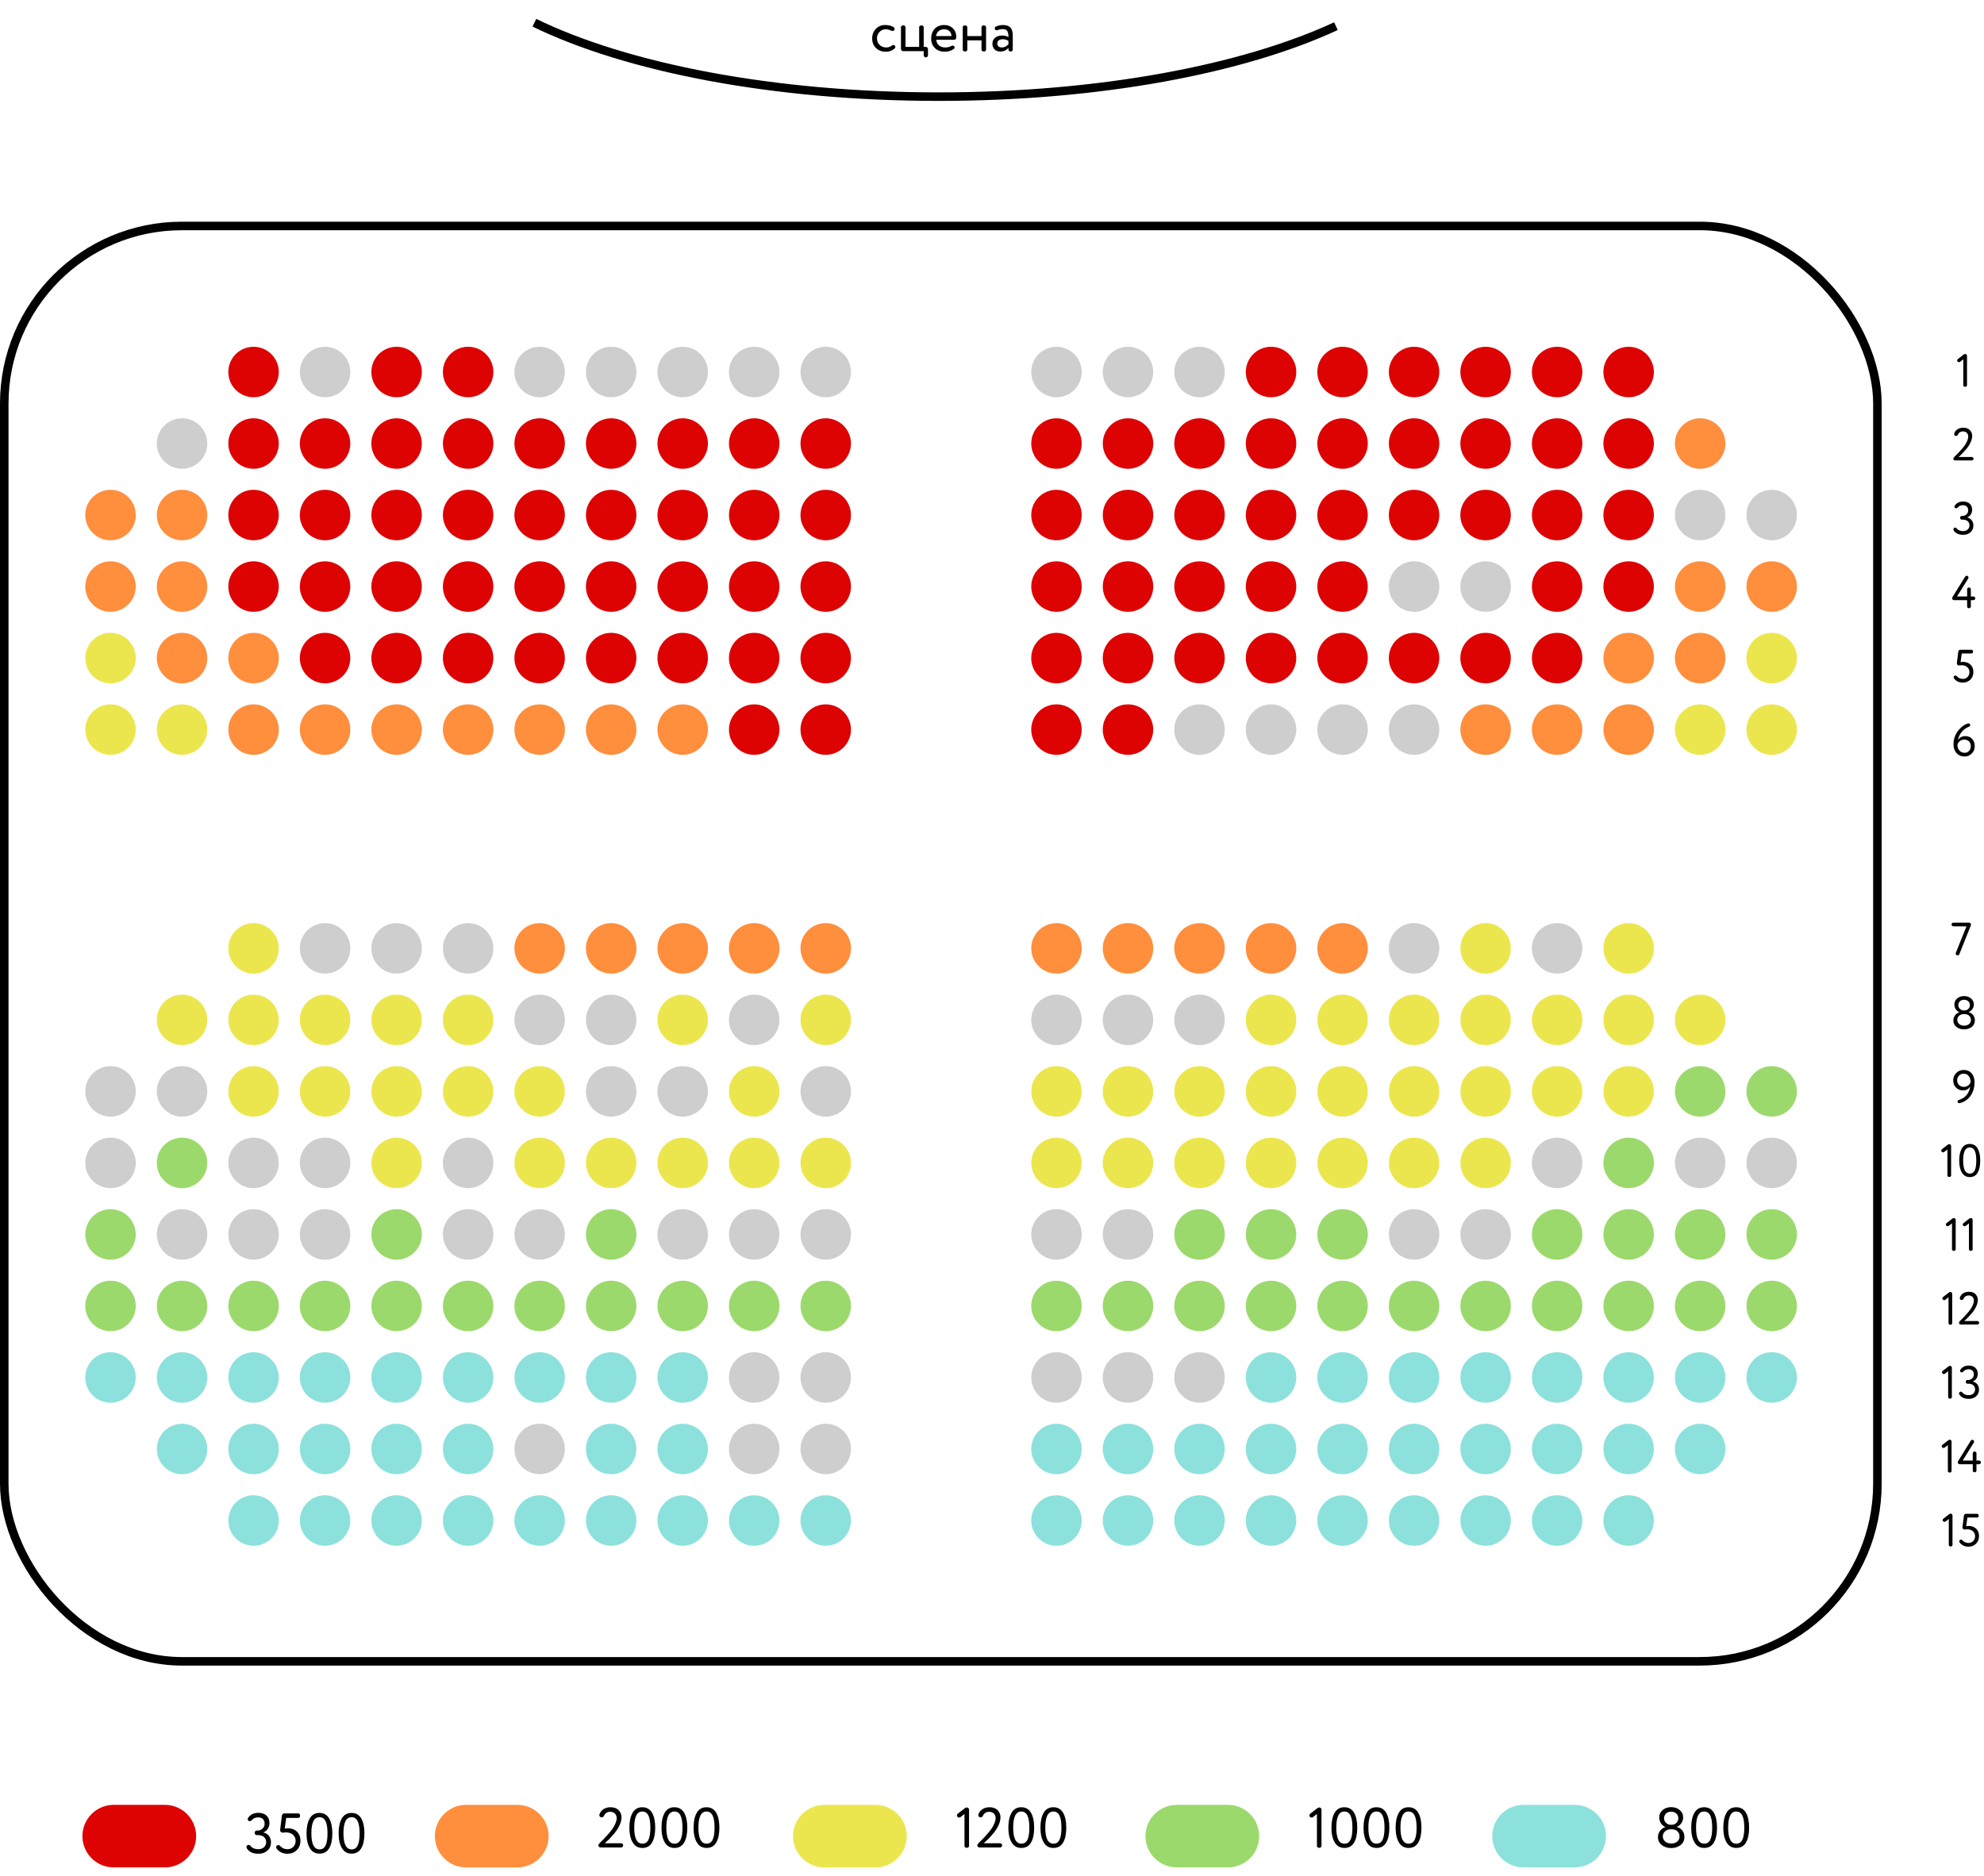 <svg width="349" height="330" viewBox="0 0 349 330" fill="none" xmlns="http://www.w3.org/2000/svg">
<path d="M43.66 319.76C44.07 319.19 44.67 318.9 45.47 318.9C46.64 318.9 47.4 319.58 47.4 320.67C47.4 321.44 47.02 322.05 46.31 322.36C47.15 322.52 47.67 323.22 47.67 324.07C47.67 324.68 47.46 325.17 47.05 325.54C46.64 325.91 46.11 326.1 45.47 326.1C44.54 326.1 43.87 325.81 43.46 325.22C43.39 325.11 43.35 325.01 43.35 324.91C43.35 324.78 43.4 324.68 43.51 324.61C43.59 324.56 43.66 324.54 43.72 324.54C43.86 324.54 43.98 324.61 44.09 324.75C44.4 325.12 44.85 325.3 45.44 325.3C46.29 325.3 46.82 324.77 46.82 324.04C46.82 323.29 46.24 322.82 45.39 322.82H45.22C44.66 322.86 44.66 321.98 45.22 322.02H45.34C45.66 322.02 45.94 321.9 46.19 321.67C46.43 321.44 46.55 321.16 46.55 320.81C46.55 320.12 46.12 319.7 45.41 319.7C44.92 319.7 44.55 319.86 44.29 320.19C44.19 320.31 44.07 320.37 43.93 320.37C43.86 320.37 43.79 320.35 43.72 320.31C43.62 320.24 43.57 320.15 43.57 320.03C43.57 319.94 43.6 319.85 43.66 319.76ZM48.972 324.57C49.082 324.57 49.202 324.63 49.312 324.76C49.642 325.12 50.062 325.3 50.592 325.3C50.992 325.3 51.332 325.16 51.602 324.88C51.872 324.6 52.002 324.25 52.002 323.82C52.002 322.97 51.332 322.34 50.302 322.34C50.192 322.34 50.022 322.35 49.812 322.38C49.802 322.38 49.752 322.39 49.722 322.39C49.452 322.39 49.282 322.21 49.282 321.94V321.86L49.592 319.38C49.622 319.17 49.812 319 50.022 319H52.422C52.912 318.96 52.912 319.84 52.422 319.8H50.342L50.082 321.69C50.252 321.64 50.442 321.62 50.642 321.62C51.292 321.62 51.822 321.82 52.232 322.21C52.642 322.61 52.852 323.14 52.852 323.79C52.852 324.49 52.632 325.05 52.192 325.47C51.752 325.89 51.212 326.1 50.572 326.1C49.772 326.1 49.132 325.8 48.662 325.2C48.612 325.13 48.582 325.05 48.582 324.96C48.582 324.82 48.632 324.72 48.742 324.65C48.832 324.6 48.902 324.57 48.972 324.57ZM57.911 325.12C57.541 325.76 56.971 326.08 56.211 326.08C55.451 326.08 54.881 325.76 54.501 325.11C54.111 324.47 53.921 323.6 53.921 322.5C53.921 321.4 54.111 320.53 54.491 319.88C54.861 319.24 55.431 318.92 56.191 318.92C56.951 318.92 57.521 319.24 57.901 319.88C58.271 320.53 58.461 321.4 58.461 322.5C58.461 323.61 58.281 324.48 57.911 325.12ZM56.191 319.67C55.241 319.67 54.771 320.61 54.771 322.5C54.771 324.39 55.251 325.33 56.211 325.33C57.201 325.33 57.611 324.38 57.611 322.5C57.611 320.63 57.181 319.67 56.191 319.67ZM63.556 325.12C63.186 325.76 62.616 326.08 61.856 326.08C61.096 326.08 60.526 325.76 60.146 325.11C59.756 324.47 59.566 323.6 59.566 322.5C59.566 321.4 59.756 320.53 60.136 319.88C60.506 319.24 61.076 318.92 61.836 318.92C62.596 318.92 63.166 319.24 63.546 319.88C63.916 320.53 64.106 321.4 64.106 322.5C64.106 323.61 63.926 324.48 63.556 325.12ZM61.836 319.67C60.886 319.67 60.416 320.61 60.416 322.5C60.416 324.39 60.896 325.33 61.856 325.33C62.846 325.33 63.256 324.38 63.256 322.5C63.256 320.63 62.826 319.67 61.836 319.67Z" fill="black"/>
<path d="M20 323H29" stroke="#DD0303" stroke-width="11" stroke-linecap="round"/>
<path d="M106.39 324.25H109.24C109.45 324.25 109.62 324.42 109.62 324.62C109.62 324.83 109.45 325 109.24 325H105.69C105.42 325 105.26 324.84 105.26 324.63C105.26 324.5 105.35 324.35 105.53 324.17C105.84 323.87 106.09 323.62 106.3 323.41C106.5 323.2 106.75 322.92 107.06 322.57C107.36 322.22 107.6 321.91 107.79 321.64C108.15 321.09 108.48 320.38 108.48 319.85C108.48 319.2 108.07 318.72 107.34 318.72C106.82 318.72 106.45 318.96 106.23 319.44C106.15 319.61 106.02 319.7 105.83 319.7C105.58 319.7 105.43 319.53 105.43 319.3C105.43 319.27 105.44 319.23 105.45 319.16C105.73 318.35 106.5 317.92 107.41 317.92C108.02 317.92 108.5 318.09 108.83 318.44C109.16 318.79 109.33 319.21 109.33 319.69C109.33 320.6 108.81 321.65 108.04 322.55C107.65 323 107.35 323.34 107.12 323.57C106.89 323.8 106.64 324.03 106.39 324.25ZM114.706 324.12C114.336 324.76 113.766 325.08 113.006 325.08C112.246 325.08 111.676 324.76 111.296 324.11C110.906 323.47 110.716 322.6 110.716 321.5C110.716 320.4 110.906 319.53 111.286 318.88C111.656 318.24 112.226 317.92 112.986 317.92C113.746 317.92 114.316 318.24 114.696 318.88C115.066 319.53 115.256 320.4 115.256 321.5C115.256 322.61 115.076 323.48 114.706 324.12ZM112.986 318.67C112.036 318.67 111.566 319.61 111.566 321.5C111.566 323.39 112.046 324.33 113.006 324.33C113.996 324.33 114.406 323.38 114.406 321.5C114.406 319.63 113.976 318.67 112.986 318.67ZM120.351 324.12C119.981 324.76 119.411 325.08 118.651 325.08C117.891 325.08 117.321 324.76 116.941 324.11C116.551 323.47 116.361 322.6 116.361 321.5C116.361 320.4 116.551 319.53 116.931 318.88C117.301 318.24 117.871 317.92 118.631 317.92C119.391 317.92 119.961 318.24 120.341 318.88C120.711 319.53 120.901 320.4 120.901 321.5C120.901 322.61 120.721 323.48 120.351 324.12ZM118.631 318.67C117.681 318.67 117.211 319.61 117.211 321.5C117.211 323.39 117.691 324.33 118.651 324.33C119.641 324.33 120.051 323.38 120.051 321.5C120.051 319.63 119.621 318.67 118.631 318.67ZM125.995 324.12C125.625 324.76 125.055 325.08 124.295 325.08C123.535 325.08 122.965 324.76 122.585 324.11C122.195 323.47 122.005 322.6 122.005 321.5C122.005 320.4 122.195 319.53 122.575 318.88C122.945 318.24 123.515 317.92 124.275 317.92C125.035 317.92 125.605 318.24 125.985 318.88C126.355 319.53 126.545 320.4 126.545 321.5C126.545 322.61 126.365 323.48 125.995 324.12ZM124.275 318.67C123.325 318.67 122.855 319.61 122.855 321.5C122.855 323.39 123.335 324.33 124.295 324.33C125.285 324.33 125.695 323.38 125.695 321.5C125.695 319.63 125.265 318.67 124.275 318.67Z" fill="black"/>
<path d="M82 323H91" stroke="#FF8E3D" stroke-width="11" stroke-linecap="round"/>
<path d="M169.66 324.69V319.11L168.98 319.64C168.91 319.7 168.83 319.73 168.72 319.73C168.59 319.73 168.48 319.68 168.41 319.59C168.36 319.53 168.33 319.46 168.33 319.37C168.33 319.24 168.39 319.13 168.5 319.04L169.77 318.06C169.86 317.99 169.96 317.96 170.07 317.96C170.28 317.96 170.46 318.13 170.46 318.34V324.69C170.5 325.18 169.62 325.18 169.66 324.69ZM173.052 324.25H175.902C176.112 324.25 176.282 324.42 176.282 324.62C176.282 324.83 176.112 325 175.902 325H172.352C172.082 325 171.922 324.84 171.922 324.63C171.922 324.5 172.012 324.35 172.192 324.17C172.502 323.87 172.752 323.62 172.962 323.41C173.162 323.2 173.412 322.92 173.722 322.57C174.022 322.22 174.262 321.91 174.452 321.64C174.812 321.09 175.142 320.38 175.142 319.85C175.142 319.2 174.732 318.72 174.002 318.72C173.482 318.72 173.112 318.96 172.892 319.44C172.812 319.61 172.682 319.7 172.492 319.7C172.242 319.7 172.092 319.53 172.092 319.3C172.092 319.27 172.102 319.23 172.112 319.16C172.392 318.35 173.162 317.92 174.072 317.92C174.682 317.92 175.162 318.09 175.492 318.44C175.822 318.79 175.992 319.21 175.992 319.69C175.992 320.6 175.472 321.65 174.702 322.55C174.312 323 174.012 323.34 173.782 323.57C173.552 323.8 173.302 324.03 173.052 324.25ZM181.368 324.12C180.998 324.76 180.428 325.08 179.668 325.08C178.908 325.08 178.338 324.76 177.958 324.11C177.568 323.47 177.378 322.6 177.378 321.5C177.378 320.4 177.568 319.53 177.948 318.88C178.318 318.24 178.888 317.92 179.648 317.92C180.408 317.92 180.978 318.24 181.358 318.88C181.728 319.53 181.918 320.4 181.918 321.5C181.918 322.61 181.738 323.48 181.368 324.12ZM179.648 318.67C178.698 318.67 178.228 319.61 178.228 321.5C178.228 323.39 178.708 324.33 179.668 324.33C180.658 324.33 181.068 323.38 181.068 321.5C181.068 319.63 180.638 318.67 179.648 318.67ZM187.013 324.12C186.643 324.76 186.073 325.08 185.313 325.08C184.553 325.08 183.983 324.76 183.603 324.11C183.213 323.47 183.023 322.6 183.023 321.5C183.023 320.4 183.213 319.53 183.593 318.88C183.963 318.24 184.533 317.92 185.293 317.92C186.053 317.92 186.623 318.24 187.003 318.88C187.373 319.53 187.563 320.4 187.563 321.5C187.563 322.61 187.383 323.48 187.013 324.12ZM185.293 318.67C184.343 318.67 183.873 319.61 183.873 321.5C183.873 323.39 184.353 324.33 185.313 324.33C186.303 324.33 186.713 323.38 186.713 321.5C186.713 319.63 186.283 318.67 185.293 318.67Z" fill="black"/>
<path d="M145 323H154" stroke="#ECE64E" stroke-width="11" stroke-linecap="round"/>
<path d="M231.66 324.69V319.11L230.98 319.64C230.91 319.7 230.83 319.73 230.72 319.73C230.59 319.73 230.48 319.68 230.41 319.59C230.36 319.53 230.33 319.46 230.33 319.37C230.33 319.24 230.39 319.13 230.5 319.04L231.77 318.06C231.86 317.99 231.96 317.96 232.07 317.96C232.28 317.96 232.46 318.13 232.46 318.34V324.69C232.5 325.18 231.62 325.18 231.66 324.69ZM238.202 324.12C237.832 324.76 237.262 325.08 236.502 325.08C235.742 325.08 235.172 324.76 234.792 324.11C234.402 323.47 234.212 322.6 234.212 321.5C234.212 320.4 234.402 319.53 234.782 318.88C235.152 318.24 235.722 317.92 236.482 317.92C237.242 317.92 237.812 318.24 238.192 318.88C238.562 319.53 238.752 320.4 238.752 321.5C238.752 322.61 238.572 323.48 238.202 324.12ZM236.482 318.67C235.532 318.67 235.062 319.61 235.062 321.5C235.062 323.39 235.542 324.33 236.502 324.33C237.492 324.33 237.902 323.38 237.902 321.5C237.902 319.63 237.472 318.67 236.482 318.67ZM243.847 324.12C243.477 324.76 242.907 325.08 242.147 325.08C241.387 325.08 240.817 324.76 240.437 324.11C240.047 323.47 239.857 322.6 239.857 321.5C239.857 320.4 240.047 319.53 240.427 318.88C240.797 318.24 241.367 317.92 242.127 317.92C242.887 317.92 243.457 318.24 243.837 318.88C244.207 319.53 244.397 320.4 244.397 321.5C244.397 322.61 244.217 323.48 243.847 324.12ZM242.127 318.67C241.177 318.67 240.707 319.61 240.707 321.5C240.707 323.39 241.187 324.33 242.147 324.33C243.137 324.33 243.547 323.38 243.547 321.5C243.547 319.63 243.117 318.67 242.127 318.67ZM249.491 324.12C249.121 324.76 248.551 325.08 247.791 325.08C247.031 325.08 246.461 324.76 246.081 324.11C245.691 323.47 245.501 322.6 245.501 321.5C245.501 320.4 245.691 319.53 246.071 318.88C246.441 318.24 247.011 317.92 247.771 317.92C248.531 317.92 249.101 318.24 249.481 318.88C249.851 319.53 250.041 320.4 250.041 321.5C250.041 322.61 249.861 323.48 249.491 324.12ZM247.771 318.67C246.821 318.67 246.351 319.61 246.351 321.5C246.351 323.39 246.831 324.33 247.791 324.33C248.781 324.33 249.191 323.38 249.191 321.5C249.191 319.63 248.761 318.67 247.771 318.67Z" fill="black"/>
<path d="M207 323H216" stroke="#9CD96C" stroke-width="11" stroke-linecap="round"/>
<path d="M293.85 321H294.11C294.41 321 294.67 320.89 294.9 320.66C295.12 320.43 295.23 320.16 295.23 319.85C295.23 319.14 294.67 318.7 293.96 318.7C293.25 318.7 292.72 319.17 292.72 319.85C292.72 320.16 292.83 320.43 293.06 320.66C293.29 320.89 293.55 321 293.85 321ZM294.1 321.8H293.88C293.5 321.8 293.18 321.92 292.91 322.15C292.64 322.38 292.5 322.68 292.5 323.04C292.5 323.77 293.12 324.3 293.97 324.3C294.86 324.3 295.45 323.8 295.45 323.04C295.44 322.28 294.86 321.8 294.1 321.8ZM291.87 319.73C291.87 319.19 292.07 318.75 292.48 318.41C292.88 318.07 293.38 317.9 293.97 317.9C294.56 317.9 295.06 318.07 295.47 318.41C295.88 318.75 296.08 319.19 296.08 319.73C296.08 320.42 295.64 321.11 294.93 321.39C295.72 321.55 296.3 322.22 296.3 323.13C296.3 323.74 296.08 324.22 295.63 324.57C295.18 324.92 294.63 325.1 293.98 325.1C293.33 325.1 292.78 324.93 292.33 324.58C291.88 324.23 291.65 323.77 291.65 323.19C291.65 322.34 292.18 321.64 292.97 321.4C292.34 321.17 291.87 320.49 291.87 319.73ZM301.487 324.12C301.117 324.76 300.547 325.08 299.787 325.08C299.027 325.08 298.457 324.76 298.077 324.11C297.687 323.47 297.497 322.6 297.497 321.5C297.497 320.4 297.687 319.53 298.067 318.88C298.437 318.24 299.007 317.92 299.767 317.92C300.527 317.92 301.097 318.24 301.477 318.88C301.847 319.53 302.037 320.4 302.037 321.5C302.037 322.61 301.857 323.48 301.487 324.12ZM299.767 318.67C298.817 318.67 298.347 319.61 298.347 321.5C298.347 323.39 298.827 324.33 299.787 324.33C300.777 324.33 301.187 323.38 301.187 321.5C301.187 319.63 300.757 318.67 299.767 318.67ZM307.132 324.12C306.762 324.76 306.192 325.08 305.432 325.08C304.672 325.08 304.102 324.76 303.722 324.11C303.332 323.47 303.142 322.6 303.142 321.5C303.142 320.4 303.332 319.53 303.712 318.88C304.082 318.24 304.652 317.92 305.412 317.92C306.172 317.92 306.742 318.24 307.122 318.88C307.492 319.53 307.682 320.4 307.682 321.5C307.682 322.61 307.502 323.48 307.132 324.12ZM305.412 318.67C304.462 318.67 303.992 319.61 303.992 321.5C303.992 323.39 304.472 324.33 305.432 324.33C306.422 324.33 306.832 323.38 306.832 321.5C306.832 319.63 306.402 318.67 305.412 318.67Z" fill="black"/>
<path d="M268 323H277" stroke="#8DE1DC" stroke-width="11" stroke-linecap="round"/>
<rect x="330.25" y="292.25" width="329.5" height="252.5" rx="31.25" transform="rotate(-180 330.25 292.25)" stroke="black" stroke-width="1.5"/>
<path d="M345.36 67.748L345.36 63.207L344.807 63.638C344.75 63.687 344.685 63.712 344.595 63.712C344.49 63.712 344.4 63.671 344.343 63.598C344.302 63.549 344.278 63.492 344.278 63.419C344.278 63.313 344.327 63.223 344.416 63.15L345.45 62.352C345.523 62.296 345.604 62.271 345.694 62.271C345.865 62.271 346.011 62.41 346.011 62.58L346.011 67.748C346.044 68.147 345.328 68.147 345.36 67.748Z" fill="black"/>
<path d="M342.643 258.748L342.643 254.207L342.09 254.638C342.033 254.687 341.968 254.712 341.878 254.712C341.772 254.712 341.683 254.671 341.626 254.598C341.585 254.549 341.561 254.492 341.561 254.419C341.561 254.313 341.61 254.223 341.699 254.15L342.733 253.353C342.806 253.296 342.887 253.271 342.977 253.271C343.148 253.271 343.294 253.41 343.294 253.58L343.294 258.748C343.327 259.146 342.611 259.146 342.643 258.748ZM348.121 257.576L347.674 257.576L347.674 258.674C347.69 259.098 347.007 259.098 347.023 258.674L347.023 257.576L344.736 257.576C344.549 257.576 344.386 257.429 344.386 257.242C344.386 257.169 344.411 257.088 344.46 257.014L346.64 253.491C346.722 253.353 346.828 253.287 346.958 253.287C347.129 253.287 347.259 253.426 347.259 253.589C347.259 253.662 347.243 253.727 347.202 253.784L345.249 256.925L347.023 256.925L347.023 255.664C347.007 255.24 347.69 255.24 347.674 255.664L347.674 256.925L348.121 256.925C348.309 256.925 348.463 257.08 348.463 257.25C348.463 257.421 348.309 257.576 348.121 257.576Z" fill="black"/>
<path d="M342.695 245.748L342.695 241.207L342.141 241.638C342.084 241.687 342.019 241.712 341.93 241.712C341.824 241.712 341.735 241.671 341.678 241.598C341.637 241.549 341.613 241.492 341.613 241.419C341.613 241.313 341.661 241.223 341.751 241.15L342.784 240.353C342.858 240.296 342.939 240.271 343.028 240.271C343.199 240.271 343.346 240.41 343.346 240.58L343.346 245.748C343.378 246.146 342.662 246.146 342.695 245.748ZM344.861 240.922C345.195 240.458 345.683 240.222 346.334 240.222C347.286 240.222 347.905 240.776 347.905 241.663C347.905 242.289 347.595 242.786 347.018 243.038C347.701 243.168 348.124 243.738 348.124 244.429C348.124 244.926 347.953 245.325 347.62 245.626C347.286 245.927 346.855 246.081 346.334 246.081C345.577 246.081 345.032 245.845 344.698 245.365C344.641 245.276 344.609 245.194 344.609 245.113C344.609 245.007 344.65 244.926 344.739 244.869C344.804 244.828 344.861 244.812 344.91 244.812C345.024 244.812 345.122 244.869 345.211 244.983C345.463 245.284 345.829 245.43 346.31 245.43C347.001 245.43 347.433 244.999 347.433 244.405C347.433 243.795 346.961 243.412 346.269 243.412L346.131 243.412C345.675 243.445 345.675 242.729 346.131 242.761L346.228 242.761C346.489 242.761 346.716 242.664 346.92 242.476C347.115 242.289 347.213 242.061 347.213 241.777C347.213 241.215 346.863 240.873 346.285 240.873C345.886 240.873 345.585 241.004 345.374 241.272C345.292 241.37 345.195 241.419 345.081 241.419C345.024 241.419 344.967 241.402 344.91 241.37C344.829 241.313 344.788 241.24 344.788 241.142C344.788 241.069 344.812 240.995 344.861 240.922Z" fill="black"/>
<path d="M342.758 232.748L342.758 228.207L342.205 228.638C342.148 228.687 342.083 228.712 341.993 228.712C341.888 228.712 341.798 228.671 341.741 228.598C341.701 228.549 341.676 228.492 341.676 228.419C341.676 228.313 341.725 228.223 341.814 228.15L342.848 227.353C342.921 227.296 343.003 227.271 343.092 227.271C343.263 227.271 343.409 227.41 343.409 227.58L343.409 232.748C343.442 233.146 342.726 233.146 342.758 232.748ZM345.519 232.39L347.838 232.39C348.009 232.39 348.147 232.528 348.147 232.691C348.147 232.862 348.009 233 347.838 233L344.949 233C344.729 233 344.599 232.87 344.599 232.699C344.599 232.593 344.672 232.471 344.819 232.325C345.071 232.08 345.275 231.877 345.445 231.706C345.608 231.535 345.812 231.307 346.064 231.023C346.308 230.738 346.503 230.486 346.658 230.266C346.951 229.818 347.219 229.24 347.219 228.809C347.219 228.28 346.886 227.89 346.292 227.89C345.869 227.89 345.568 228.085 345.389 228.476C345.323 228.614 345.218 228.687 345.063 228.687C344.86 228.687 344.738 228.549 344.738 228.362C344.738 228.337 344.746 228.305 344.754 228.248C344.982 227.589 345.608 227.239 346.349 227.239C346.845 227.239 347.236 227.377 347.504 227.662C347.773 227.947 347.911 228.288 347.911 228.679C347.911 229.419 347.488 230.274 346.861 231.006C346.544 231.372 346.3 231.649 346.113 231.836C345.926 232.023 345.722 232.211 345.519 232.39Z" fill="black"/>
<path d="M343.37 219.748L343.37 215.207L342.817 215.638C342.76 215.687 342.695 215.712 342.605 215.712C342.5 215.712 342.41 215.671 342.353 215.598C342.312 215.549 342.288 215.492 342.288 215.419C342.288 215.313 342.337 215.223 342.426 215.15L343.46 214.353C343.533 214.296 343.614 214.271 343.704 214.271C343.875 214.271 344.021 214.41 344.021 214.58L344.021 219.748C344.054 220.146 343.338 220.146 343.37 219.748ZM346.35 219.748L346.35 215.207L345.797 215.638C345.74 215.687 345.675 215.712 345.585 215.712C345.48 215.712 345.39 215.671 345.333 215.598C345.292 215.549 345.268 215.492 345.268 215.419C345.268 215.313 345.317 215.223 345.406 215.15L346.44 214.353C346.513 214.296 346.594 214.271 346.684 214.271C346.855 214.271 347.001 214.41 347.001 214.58L347.001 219.748C347.034 220.146 346.318 220.146 346.35 219.748Z" fill="black"/>
<path d="M342.564 206.748L342.564 202.207L342.01 202.638C341.953 202.687 341.888 202.712 341.799 202.712C341.693 202.712 341.603 202.671 341.546 202.598C341.506 202.549 341.481 202.492 341.481 202.419C341.481 202.313 341.53 202.223 341.62 202.15L342.653 201.353C342.726 201.296 342.808 201.271 342.897 201.271C343.068 201.271 343.215 201.41 343.215 201.58L343.215 206.748C343.247 207.146 342.531 207.146 342.564 206.748ZM347.887 206.284C347.586 206.805 347.122 207.065 346.504 207.065C345.886 207.065 345.422 206.805 345.112 206.276C344.795 205.755 344.64 205.047 344.64 204.152C344.64 203.257 344.795 202.549 345.104 202.02C345.405 201.499 345.869 201.239 346.488 201.239C347.106 201.239 347.57 201.499 347.879 202.02C348.18 202.549 348.335 203.257 348.335 204.152C348.335 205.055 348.188 205.763 347.887 206.284ZM346.488 201.849C345.715 201.849 345.332 202.614 345.332 204.152C345.332 205.69 345.723 206.455 346.504 206.455C347.31 206.455 347.643 205.682 347.643 204.152C347.643 202.63 347.293 201.849 346.488 201.849Z" fill="black"/>
<path d="M344.593 193.487C345.708 193.162 346.408 192.34 346.57 191.103C346.318 191.575 345.887 191.811 345.285 191.811C344.788 191.811 344.381 191.64 344.064 191.306C343.747 190.973 343.584 190.558 343.584 190.061C343.584 189.524 343.771 189.085 344.137 188.735C344.504 188.393 344.927 188.222 345.399 188.222C346.009 188.222 346.489 188.418 346.831 188.816C347.165 189.215 347.335 189.736 347.335 190.363C347.335 191.339 347.091 192.153 346.603 192.804C346.115 193.463 345.496 193.878 344.74 194.049C344.715 194.057 344.691 194.057 344.65 194.057C344.487 194.057 344.39 193.984 344.365 193.845C344.357 193.829 344.357 193.805 344.357 193.78C344.357 193.626 344.438 193.528 344.593 193.487ZM345.448 191.201C346.066 191.201 346.489 190.818 346.644 190.363C346.644 189.948 346.538 189.589 346.326 189.305C346.115 189.02 345.806 188.873 345.407 188.873C345.098 188.873 344.829 188.987 344.609 189.207C344.39 189.435 344.276 189.703 344.276 190.013C344.276 190.672 344.723 191.201 345.448 191.201Z" fill="black"/>
<path d="M345.399 177.745L345.61 177.745C345.855 177.745 346.066 177.655 346.253 177.468C346.432 177.281 346.522 177.061 346.522 176.809C346.522 176.231 346.066 175.873 345.488 175.873C344.911 175.873 344.479 176.256 344.479 176.809C344.479 177.061 344.569 177.281 344.756 177.468C344.943 177.655 345.155 177.745 345.399 177.745ZM345.602 178.396L345.423 178.396C345.114 178.396 344.854 178.494 344.634 178.681C344.414 178.868 344.3 179.112 344.3 179.405C344.3 179.999 344.805 180.43 345.497 180.43C346.221 180.43 346.701 180.023 346.701 179.405C346.693 178.787 346.221 178.396 345.602 178.396ZM343.788 176.712C343.788 176.272 343.95 175.914 344.284 175.637C344.61 175.361 345.016 175.222 345.497 175.222C345.977 175.222 346.384 175.361 346.717 175.637C347.051 175.914 347.214 176.272 347.214 176.712C347.214 177.273 346.856 177.834 346.278 178.062C346.921 178.193 347.393 178.738 347.393 179.478C347.393 179.975 347.214 180.365 346.847 180.65C346.481 180.935 346.034 181.081 345.505 181.081C344.976 181.081 344.528 180.943 344.162 180.658C343.796 180.373 343.609 179.999 343.609 179.527C343.609 178.835 344.04 178.266 344.683 178.07C344.17 177.883 343.788 177.33 343.788 176.712Z" fill="black"/>
<path d="M346.682 162.8L344.664 167.854C344.607 167.992 344.509 168.057 344.355 168.057C344.151 168.057 344.021 167.919 344.021 167.748C344.021 167.707 344.029 167.658 344.046 167.609L345.917 162.955L343.63 162.955C343.443 162.955 343.289 162.8 343.289 162.629C343.289 162.458 343.443 162.304 343.63 162.304L346.365 162.304C346.552 162.304 346.706 162.458 346.706 162.646C346.706 162.711 346.698 162.759 346.682 162.8Z" fill="black"/>
<path d="M346.327 127.849C345.383 128.215 344.618 129.053 344.399 130.25C344.667 129.745 345.115 129.493 345.741 129.493C346.213 129.493 346.604 129.655 346.913 129.981C347.214 130.306 347.369 130.73 347.369 131.242C347.369 131.779 347.19 132.219 346.84 132.561C346.49 132.91 346.075 133.081 345.611 133.081C345.001 133.081 344.512 132.878 344.163 132.471C343.813 132.072 343.634 131.576 343.634 130.982C343.634 130.079 343.886 129.297 344.39 128.622C344.887 127.947 345.456 127.507 346.099 127.296C346.173 127.271 346.238 127.263 346.278 127.263C346.409 127.263 346.498 127.32 346.547 127.442C346.563 127.483 346.571 127.515 346.571 127.556C346.571 127.694 346.49 127.792 346.327 127.849ZM345.522 130.103C344.911 130.103 344.48 130.518 344.325 130.982C344.325 131.804 344.789 132.43 345.603 132.43C345.912 132.43 346.173 132.316 346.376 132.089C346.579 131.869 346.677 131.6 346.677 131.291C346.677 130.599 346.262 130.103 345.522 130.103Z" fill="black"/>
<path d="M343.974 118.836C344.064 118.836 344.161 118.885 344.251 118.991C344.519 119.284 344.861 119.43 345.292 119.43C345.618 119.43 345.895 119.316 346.114 119.089C346.334 118.861 346.44 118.576 346.44 118.226C346.44 117.534 345.895 117.022 345.056 117.022C344.967 117.022 344.829 117.03 344.658 117.054C344.65 117.054 344.609 117.062 344.585 117.062C344.365 117.062 344.226 116.916 344.226 116.696L344.226 116.631L344.479 114.613C344.503 114.442 344.658 114.304 344.829 114.304L346.782 114.304C347.18 114.271 347.18 114.987 346.782 114.955L345.089 114.955L344.877 116.493C345.016 116.452 345.17 116.436 345.333 116.436C345.862 116.436 346.293 116.599 346.627 116.916C346.961 117.241 347.132 117.673 347.132 118.202C347.132 118.771 346.953 119.227 346.594 119.569C346.236 119.91 345.797 120.081 345.276 120.081C344.625 120.081 344.104 119.837 343.722 119.349C343.681 119.292 343.657 119.227 343.657 119.154C343.657 119.04 343.698 118.958 343.787 118.901C343.86 118.861 343.917 118.836 343.974 118.836Z" fill="black"/>
<path d="M347.131 105.576L346.684 105.576L346.684 106.674C346.7 107.098 346.017 107.098 346.033 106.674L346.033 105.576L343.746 105.576C343.559 105.576 343.396 105.429 343.396 105.242C343.396 105.169 343.421 105.088 343.47 105.014L345.65 101.491C345.732 101.353 345.838 101.287 345.968 101.287C346.139 101.287 346.269 101.426 346.269 101.589C346.269 101.662 346.253 101.727 346.212 101.784L344.259 104.925L346.033 104.925L346.033 103.664C346.017 103.24 346.7 103.24 346.684 103.664L346.684 104.925L347.131 104.925C347.319 104.925 347.473 105.08 347.473 105.25C347.473 105.421 347.319 105.576 347.131 105.576Z" fill="black"/>
<path d="M343.871 88.922C344.205 88.458 344.693 88.222 345.344 88.222C346.296 88.222 346.915 88.776 346.915 89.663C346.915 90.289 346.605 90.786 346.028 91.038C346.711 91.168 347.134 91.738 347.134 92.43C347.134 92.926 346.963 93.325 346.63 93.626C346.296 93.927 345.865 94.081 345.344 94.081C344.587 94.081 344.042 93.845 343.708 93.365C343.651 93.276 343.619 93.194 343.619 93.113C343.619 93.007 343.66 92.926 343.749 92.869C343.814 92.828 343.871 92.812 343.92 92.812C344.034 92.812 344.131 92.869 344.221 92.983C344.473 93.284 344.839 93.43 345.32 93.43C346.011 93.43 346.443 92.999 346.443 92.405C346.443 91.795 345.971 91.412 345.279 91.412L345.141 91.412C344.685 91.445 344.685 90.729 345.141 90.761L345.238 90.761C345.499 90.761 345.726 90.664 345.93 90.476C346.125 90.289 346.223 90.061 346.223 89.777C346.223 89.215 345.873 88.873 345.295 88.873C344.896 88.873 344.595 89.004 344.384 89.272C344.302 89.37 344.205 89.419 344.091 89.419C344.034 89.419 343.977 89.402 343.92 89.37C343.839 89.313 343.798 89.24 343.798 89.142C343.798 89.069 343.822 88.995 343.871 88.922Z" fill="black"/>
<path d="M344.529 80.39L346.848 80.39C347.019 80.39 347.157 80.528 347.157 80.691C347.157 80.862 347.019 81 346.848 81L343.959 81C343.739 81 343.609 80.87 343.609 80.699C343.609 80.593 343.682 80.471 343.829 80.325C344.081 80.081 344.285 79.877 344.455 79.706C344.618 79.535 344.822 79.307 345.074 79.023C345.318 78.738 345.513 78.486 345.668 78.266C345.961 77.818 346.229 77.24 346.229 76.809C346.229 76.28 345.896 75.89 345.302 75.89C344.879 75.89 344.578 76.085 344.398 76.475C344.333 76.614 344.228 76.687 344.073 76.687C343.87 76.687 343.747 76.549 343.747 76.362C343.747 76.337 343.756 76.305 343.764 76.248C343.992 75.588 344.618 75.239 345.359 75.239C345.855 75.239 346.246 75.377 346.514 75.662C346.783 75.947 346.921 76.288 346.921 76.679C346.921 77.419 346.498 78.274 345.871 79.006C345.554 79.373 345.31 79.649 345.123 79.836C344.936 80.023 344.732 80.211 344.529 80.39Z" fill="black"/>
<path d="M342.806 271.748L342.806 267.207L342.253 267.638C342.196 267.687 342.131 267.712 342.041 267.712C341.935 267.712 341.846 267.671 341.789 267.598C341.748 267.549 341.724 267.492 341.724 267.419C341.724 267.313 341.773 267.223 341.862 267.15L342.896 266.353C342.969 266.296 343.05 266.271 343.14 266.271C343.311 266.271 343.457 266.41 343.457 266.58L343.457 271.748C343.49 272.146 342.774 272.146 342.806 271.748ZM344.964 270.836C345.054 270.836 345.151 270.885 345.241 270.991C345.509 271.284 345.851 271.43 346.283 271.43C346.608 271.43 346.885 271.316 347.104 271.089C347.324 270.861 347.43 270.576 347.43 270.226C347.43 269.534 346.885 269.022 346.047 269.022C345.957 269.022 345.819 269.03 345.648 269.054C345.64 269.054 345.599 269.062 345.575 269.062C345.355 269.062 345.216 268.916 345.216 268.696L345.216 268.631L345.469 266.613C345.493 266.442 345.648 266.304 345.819 266.304L347.772 266.304C348.17 266.271 348.17 266.987 347.772 266.955L346.079 266.955L345.867 268.493C346.006 268.452 346.16 268.436 346.323 268.436C346.852 268.436 347.283 268.599 347.617 268.916C347.951 269.241 348.122 269.673 348.122 270.202C348.122 270.771 347.943 271.227 347.585 271.569C347.226 271.91 346.787 272.081 346.266 272.081C345.615 272.081 345.094 271.837 344.712 271.349C344.671 271.292 344.647 271.227 344.647 271.154C344.647 271.04 344.688 270.958 344.777 270.901C344.85 270.861 344.907 270.836 344.964 270.836Z" fill="black"/>
<circle cx="286.488" cy="254.896" r="4.44" transform="rotate(-180 286.488 254.896)" fill="#8DE1DC"/>
<circle cx="286.488" cy="267.478" r="4.44" transform="rotate(-180 286.488 267.478)" fill="#8DE1DC"/>
<circle cx="286.488" cy="242.315" r="4.44" transform="rotate(-180 286.488 242.315)" fill="#8DE1DC"/>
<circle cx="299.071" cy="242.315" r="4.44" transform="rotate(-180 299.071 242.315)" fill="#8DE1DC"/>
<circle cx="311.653" cy="242.315" r="4.44" transform="rotate(-180 311.653 242.315)" fill="#8DE1DC"/>
<circle cx="211.004" cy="254.896" r="4.44" transform="rotate(-180 211.004 254.896)" fill="#8DE1DC"/>
<circle cx="211.004" cy="267.478" r="4.44" transform="rotate(-180 211.004 267.478)" fill="#8DE1DC"/>
<circle cx="273.909" cy="254.896" r="4.44" transform="rotate(-180 273.909 254.896)" fill="#8DE1DC"/>
<circle cx="299.071" cy="254.896" r="4.44" transform="rotate(-180 299.071 254.896)" fill="#8DE1DC"/>
<circle cx="273.909" cy="267.478" r="4.44" transform="rotate(-180 273.909 267.478)" fill="#8DE1DC"/>
<circle cx="273.909" cy="242.315" r="4.44" transform="rotate(-180 273.909 242.315)" fill="#8DE1DC"/>
<circle cx="198.421" cy="254.896" r="4.44" transform="rotate(-180 198.421 254.896)" fill="#8DE1DC"/>
<circle cx="198.421" cy="267.478" r="4.44" transform="rotate(-180 198.421 267.478)" fill="#8DE1DC"/>
<circle cx="261.331" cy="254.896" r="4.44" transform="rotate(-180 261.331 254.896)" fill="#8DE1DC"/>
<circle cx="261.331" cy="267.478" r="4.44" transform="rotate(-180 261.331 267.478)" fill="#8DE1DC"/>
<circle cx="261.331" cy="242.315" r="4.44" transform="rotate(-180 261.331 242.315)" fill="#8DE1DC"/>
<circle cx="185.843" cy="254.896" r="4.44" transform="rotate(-180 185.843 254.896)" fill="#8DE1DC"/>
<circle cx="185.843" cy="267.478" r="4.44" transform="rotate(-180 185.843 267.478)" fill="#8DE1DC"/>
<circle cx="248.748" cy="254.896" r="4.44" transform="rotate(-180 248.748 254.896)" fill="#8DE1DC"/>
<circle cx="248.748" cy="267.478" r="4.44" transform="rotate(-180 248.748 267.478)" fill="#8DE1DC"/>
<circle cx="248.748" cy="242.315" r="4.44" transform="rotate(-180 248.748 242.315)" fill="#8DE1DC"/>
<circle cx="236.165" cy="254.896" r="4.44" transform="rotate(-180 236.165 254.896)" fill="#8DE1DC"/>
<circle cx="236.165" cy="267.478" r="4.44" transform="rotate(-180 236.165 267.478)" fill="#8DE1DC"/>
<circle cx="236.165" cy="242.315" r="4.44" transform="rotate(-180 236.165 242.315)" fill="#8DE1DC"/>
<circle cx="223.586" cy="254.896" r="4.44" transform="rotate(-180 223.586 254.896)" fill="#8DE1DC"/>
<circle cx="223.586" cy="267.478" r="4.44" transform="rotate(-180 223.586 267.478)" fill="#8DE1DC"/>
<circle cx="223.586" cy="242.315" r="4.44" transform="rotate(-180 223.586 242.315)" fill="#8DE1DC"/>
<circle cx="286.492" cy="204.572" r="4.44" transform="rotate(-180 286.492 204.572)" fill="#9CD96C"/>
<circle cx="286.492" cy="217.154" r="4.44" transform="rotate(-180 286.492 217.154)" fill="#9CD96C"/>
<circle cx="299.071" cy="191.991" r="4.44" transform="rotate(-180 299.071 191.991)" fill="#9CD96C"/>
<circle cx="299.071" cy="217.154" r="4.44" transform="rotate(-180 299.071 217.154)" fill="#9CD96C"/>
<circle cx="311.653" cy="191.991" r="4.44" transform="rotate(-180 311.653 191.991)" fill="#9CD96C"/>
<circle cx="211.004" cy="217.154" r="4.44" transform="rotate(-180 211.004 217.154)" fill="#9CD96C"/>
<circle cx="211.004" cy="229.734" r="4.44" transform="rotate(-180 211.004 229.734)" fill="#9CD96C"/>
<circle cx="273.909" cy="217.154" r="4.44" transform="rotate(-180 273.909 217.154)" fill="#9CD96C"/>
<circle cx="273.909" cy="229.734" r="4.44" transform="rotate(-180 273.909 229.734)" fill="#9CD96C"/>
<circle cx="198.421" cy="229.734" r="4.44" transform="rotate(-180 198.421 229.734)" fill="#9CD96C"/>
<circle cx="261.331" cy="229.734" r="4.44" transform="rotate(-180 261.331 229.734)" fill="#9CD96C"/>
<circle cx="185.843" cy="229.734" r="4.44" transform="rotate(-180 185.843 229.734)" fill="#9CD96C"/>
<circle cx="248.748" cy="229.734" r="4.44" transform="rotate(-180 248.748 229.734)" fill="#9CD96C"/>
<circle cx="236.169" cy="217.154" r="4.44" transform="rotate(-180 236.169 217.154)" fill="#9CD96C"/>
<circle cx="236.169" cy="229.734" r="4.44" transform="rotate(-180 236.169 229.734)" fill="#9CD96C"/>
<circle cx="223.586" cy="217.154" r="4.44" transform="rotate(-180 223.586 217.154)" fill="#9CD96C"/>
<circle cx="223.586" cy="229.734" r="4.44" transform="rotate(-180 223.586 229.734)" fill="#9CD96C"/>
<circle cx="311.653" cy="217.154" r="4.44" transform="rotate(-180 311.653 217.154)" fill="#9CD96C"/>
<circle cx="286.492" cy="229.734" r="4.44" transform="rotate(-180 286.492 229.734)" fill="#9CD96C"/>
<circle cx="299.071" cy="229.734" r="4.44" transform="rotate(-180 299.071 229.734)" fill="#9CD96C"/>
<circle cx="311.653" cy="229.734" r="4.44" transform="rotate(-180 311.653 229.734)" fill="#9CD96C"/>
<circle cx="311.653" cy="115.765" r="4.44" transform="rotate(-180 311.653 115.765)" fill="#ECE64E"/>
<circle cx="299.071" cy="128.346" r="4.44" transform="rotate(-180 299.071 128.346)" fill="#ECE64E"/>
<circle cx="311.653" cy="128.346" r="4.44" transform="rotate(-180 311.653 128.346)" fill="#ECE64E"/>
<circle cx="286.492" cy="166.829" r="4.44" transform="rotate(-180 286.492 166.829)" fill="#ECE64E"/>
<circle cx="286.492" cy="179.409" r="4.44" transform="rotate(-180 286.492 179.409)" fill="#ECE64E"/>
<circle cx="286.492" cy="191.99" r="4.44" transform="rotate(-180 286.492 191.99)" fill="#ECE64E"/>
<circle cx="299.071" cy="179.409" r="4.44" transform="rotate(-180 299.071 179.409)" fill="#ECE64E"/>
<circle cx="211.004" cy="204.572" r="4.44" transform="rotate(-180 211.004 204.572)" fill="#ECE64E"/>
<circle cx="211.004" cy="191.99" r="4.44" transform="rotate(-180 211.004 191.99)" fill="#ECE64E"/>
<circle cx="273.909" cy="179.409" r="4.44" transform="rotate(-180 273.909 179.409)" fill="#ECE64E"/>
<circle cx="273.909" cy="191.99" r="4.44" transform="rotate(-180 273.909 191.99)" fill="#ECE64E"/>
<circle cx="198.421" cy="204.572" r="4.44" transform="rotate(-180 198.421 204.572)" fill="#ECE64E"/>
<circle cx="198.421" cy="191.99" r="4.44" transform="rotate(-180 198.421 191.99)" fill="#ECE64E"/>
<circle cx="261.331" cy="166.829" r="4.44" transform="rotate(-180 261.331 166.829)" fill="#ECE64E"/>
<circle cx="261.331" cy="204.572" r="4.44" transform="rotate(-180 261.331 204.572)" fill="#ECE64E"/>
<circle cx="261.331" cy="179.409" r="4.44" transform="rotate(-180 261.331 179.409)" fill="#ECE64E"/>
<circle cx="261.331" cy="191.99" r="4.44" transform="rotate(-180 261.331 191.99)" fill="#ECE64E"/>
<circle cx="185.843" cy="204.572" r="4.44" transform="rotate(-180 185.843 204.572)" fill="#ECE64E"/>
<circle cx="185.843" cy="191.99" r="4.44" transform="rotate(-180 185.843 191.99)" fill="#ECE64E"/>
<circle cx="248.748" cy="204.572" r="4.44" transform="rotate(-180 248.748 204.572)" fill="#ECE64E"/>
<circle cx="248.748" cy="179.409" r="4.44" transform="rotate(-180 248.748 179.409)" fill="#ECE64E"/>
<circle cx="248.748" cy="191.99" r="4.44" transform="rotate(-180 248.748 191.99)" fill="#ECE64E"/>
<circle cx="236.169" cy="204.572" r="4.44" transform="rotate(-180 236.169 204.572)" fill="#ECE64E"/>
<circle cx="236.169" cy="179.409" r="4.44" transform="rotate(-180 236.169 179.409)" fill="#ECE64E"/>
<circle cx="236.169" cy="191.99" r="4.44" transform="rotate(-180 236.169 191.99)" fill="#ECE64E"/>
<circle cx="223.586" cy="204.572" r="4.44" transform="rotate(-180 223.586 204.572)" fill="#ECE64E"/>
<circle cx="223.586" cy="179.409" r="4.44" transform="rotate(-180 223.586 179.409)" fill="#ECE64E"/>
<circle cx="223.586" cy="191.99" r="4.44" transform="rotate(-180 223.586 191.99)" fill="#ECE64E"/>
<circle cx="311.653" cy="103.184" r="4.44" transform="rotate(-180 311.653 103.184)" fill="#FF8E3D"/>
<circle cx="286.492" cy="128.346" r="4.44" transform="rotate(-180 286.492 128.346)" fill="#FF8E3D"/>
<circle cx="211.004" cy="166.829" r="4.44" transform="rotate(-180 211.004 166.829)" fill="#FF8E3D"/>
<circle cx="198.421" cy="166.829" r="4.44" transform="rotate(-180 198.421 166.829)" fill="#FF8E3D"/>
<circle cx="185.843" cy="166.829" r="4.44" transform="rotate(-180 185.843 166.829)" fill="#FF8E3D"/>
<circle cx="236.169" cy="166.829" r="4.44" transform="rotate(-180 236.169 166.829)" fill="#FF8E3D"/>
<circle cx="223.586" cy="166.829" r="4.44" transform="rotate(-180 223.586 166.829)" fill="#FF8E3D"/>
<circle cx="299.071" cy="78.022" r="4.44" transform="rotate(-180 299.071 78.022)" fill="#FF8E3D"/>
<circle cx="299.071" cy="115.765" r="4.44" transform="rotate(-180 299.071 115.765)" fill="#FF8E3D"/>
<circle cx="299.071" cy="103.184" r="4.44" transform="rotate(-180 299.071 103.184)" fill="#FF8E3D"/>
<circle cx="273.909" cy="128.346" r="4.44" transform="rotate(-180 273.909 128.346)" fill="#FF8E3D"/>
<circle cx="261.331" cy="128.346" r="4.44" transform="rotate(-180 261.331 128.346)" fill="#FF8E3D"/>
<circle cx="286.492" cy="115.765" r="4.44" transform="rotate(-180 286.492 115.765)" fill="#FF8E3D"/>
<circle cx="286.488" cy="65.441" r="4.44" transform="rotate(-180 286.488 65.441)" fill="#DD0303"/>
<circle cx="286.488" cy="103.184" r="4.44" transform="rotate(-180 286.488 103.184)" fill="#DD0303"/>
<circle cx="286.488" cy="78.022" r="4.44" transform="rotate(-180 286.488 78.022)" fill="#DD0303"/>
<circle cx="286.488" cy="90.603" r="4.44" transform="rotate(-180 286.488 90.603)" fill="#DD0303"/>
<circle cx="211.004" cy="103.184" r="4.44" transform="rotate(-180 211.004 103.184)" fill="#DD0303"/>
<circle cx="211.004" cy="115.764" r="4.44" transform="rotate(-180 211.004 115.764)" fill="#DD0303"/>
<circle cx="273.909" cy="65.441" r="4.44" transform="rotate(-180 273.909 65.441)" fill="#DD0303"/>
<circle cx="273.909" cy="103.184" r="4.44" transform="rotate(-180 273.909 103.184)" fill="#DD0303"/>
<circle cx="273.909" cy="78.022" r="4.44" transform="rotate(-180 273.909 78.022)" fill="#DD0303"/>
<circle cx="273.909" cy="115.764" r="4.44" transform="rotate(-180 273.909 115.764)" fill="#DD0303"/>
<circle cx="273.909" cy="90.603" r="4.44" transform="rotate(-180 273.909 90.603)" fill="#DD0303"/>
<circle cx="198.421" cy="115.764" r="4.44" transform="rotate(-180 198.421 115.764)" fill="#DD0303"/>
<circle cx="261.327" cy="78.022" r="4.44" transform="rotate(-180 261.327 78.022)" fill="#DD0303"/>
<circle cx="261.327" cy="115.764" r="4.44" transform="rotate(-180 261.327 115.764)" fill="#DD0303"/>
<circle cx="261.327" cy="90.603" r="4.44" transform="rotate(-180 261.327 90.603)" fill="#DD0303"/>
<circle cx="185.839" cy="115.764" r="4.44" transform="rotate(-180 185.839 115.764)" fill="#DD0303"/>
<circle cx="248.744" cy="115.764" r="4.44" transform="rotate(-180 248.744 115.764)" fill="#DD0303"/>
<circle cx="248.744" cy="90.603" r="4.44" transform="rotate(-180 248.744 90.603)" fill="#DD0303"/>
<circle cx="236.165" cy="103.184" r="4.44" transform="rotate(-180 236.165 103.184)" fill="#DD0303"/>
<circle cx="236.165" cy="115.764" r="4.44" transform="rotate(-180 236.165 115.764)" fill="#DD0303"/>
<circle cx="236.165" cy="90.603" r="4.44" transform="rotate(-180 236.165 90.603)" fill="#DD0303"/>
<circle cx="223.583" cy="103.184" r="4.44" transform="rotate(-180 223.583 103.184)" fill="#DD0303"/>
<circle cx="223.583" cy="115.764" r="4.44" transform="rotate(-180 223.583 115.764)" fill="#DD0303"/>
<circle cx="198.421" cy="128.346" r="4.44" transform="rotate(-180 198.421 128.346)" fill="#DD0303"/>
<circle cx="185.839" cy="128.346" r="4.44" transform="rotate(-180 185.839 128.346)" fill="#DD0303"/>
<circle cx="211.008" cy="78.022" r="4.44" transform="rotate(-180 211.008 78.022)" fill="#DD0303"/>
<circle cx="211.008" cy="90.603" r="4.44" transform="rotate(-180 211.008 90.603)" fill="#DD0303"/>
<circle cx="198.425" cy="103.184" r="4.44" transform="rotate(-180 198.425 103.184)" fill="#DD0303"/>
<circle cx="198.425" cy="78.022" r="4.44" transform="rotate(-180 198.425 78.022)" fill="#DD0303"/>
<circle cx="198.425" cy="90.603" r="4.44" transform="rotate(-180 198.425 90.603)" fill="#DD0303"/>
<circle cx="261.331" cy="65.44" r="4.44" transform="rotate(-180 261.331 65.44)" fill="#DD0303"/>
<circle cx="185.843" cy="103.184" r="4.44" transform="rotate(-180 185.843 103.184)" fill="#DD0303"/>
<circle cx="185.843" cy="78.022" r="4.44" transform="rotate(-180 185.843 78.022)" fill="#DD0303"/>
<circle cx="185.843" cy="90.603" r="4.44" transform="rotate(-180 185.843 90.603)" fill="#DD0303"/>
<circle cx="248.748" cy="65.44" r="4.44" transform="rotate(-180 248.748 65.44)" fill="#DD0303"/>
<circle cx="248.748" cy="78.022" r="4.44" transform="rotate(-180 248.748 78.022)" fill="#DD0303"/>
<circle cx="236.165" cy="65.44" r="4.44" transform="rotate(-180 236.165 65.44)" fill="#DD0303"/>
<circle cx="236.165" cy="78.022" r="4.44" transform="rotate(-180 236.165 78.022)" fill="#DD0303"/>
<circle cx="223.586" cy="65.44" r="4.44" transform="rotate(-180 223.586 65.44)" fill="#DD0303"/>
<circle cx="223.586" cy="78.022" r="4.44" transform="rotate(-180 223.586 78.022)" fill="#DD0303"/>
<circle cx="223.586" cy="90.603" r="4.44" transform="rotate(-180 223.586 90.603)" fill="#DD0303"/>
<circle cx="211.004" cy="242.314" r="4.44" transform="rotate(-180 211.004 242.314)" fill="#CECECE"/>
<circle cx="198.421" cy="242.314" r="4.44" transform="rotate(-180 198.421 242.314)" fill="#CECECE"/>
<circle cx="185.843" cy="242.314" r="4.44" transform="rotate(-180 185.843 242.314)" fill="#CECECE"/>
<circle cx="311.653" cy="204.571" r="4.44" transform="rotate(-180 311.653 204.571)" fill="#CECECE"/>
<circle cx="273.909" cy="204.571" r="4.44" transform="rotate(-180 273.909 204.571)" fill="#CECECE"/>
<circle cx="299.071" cy="204.571" r="4.44" transform="rotate(-180 299.071 204.571)" fill="#CECECE"/>
<circle cx="198.421" cy="217.153" r="4.44" transform="rotate(-180 198.421 217.153)" fill="#CECECE"/>
<circle cx="261.331" cy="217.153" r="4.44" transform="rotate(-180 261.331 217.153)" fill="#CECECE"/>
<circle cx="185.843" cy="217.153" r="4.44" transform="rotate(-180 185.843 217.153)" fill="#CECECE"/>
<circle cx="248.748" cy="217.153" r="4.44" transform="rotate(-180 248.748 217.153)" fill="#CECECE"/>
<circle cx="211.004" cy="179.41" r="4.44" transform="rotate(-180 211.004 179.41)" fill="#CECECE"/>
<circle cx="273.909" cy="166.828" r="4.44" transform="rotate(-180 273.909 166.828)" fill="#CECECE"/>
<circle cx="198.421" cy="179.41" r="4.44" transform="rotate(-180 198.421 179.41)" fill="#CECECE"/>
<circle cx="185.843" cy="179.41" r="4.44" transform="rotate(-180 185.843 179.41)" fill="#CECECE"/>
<circle cx="248.748" cy="166.828" r="4.44" transform="rotate(-180 248.748 166.828)" fill="#CECECE"/>
<circle cx="299.071" cy="90.603" r="4.44" transform="rotate(-180 299.071 90.603)" fill="#CECECE"/>
<circle cx="311.653" cy="90.603" r="4.44" transform="rotate(-180 311.653 90.603)" fill="#CECECE"/>
<circle cx="211.004" cy="128.346" r="4.44" transform="rotate(-180 211.004 128.346)" fill="#CECECE"/>
<circle cx="248.748" cy="128.346" r="4.44" transform="rotate(-180 248.748 128.346)" fill="#CECECE"/>
<circle cx="236.169" cy="128.346" r="4.44" transform="rotate(-180 236.169 128.346)" fill="#CECECE"/>
<circle cx="223.586" cy="128.346" r="4.44" transform="rotate(-180 223.586 128.346)" fill="#CECECE"/>
<circle cx="261.331" cy="103.184" r="4.44" transform="rotate(-180 261.331 103.184)" fill="#CECECE"/>
<circle cx="248.748" cy="103.184" r="4.44" transform="rotate(-180 248.748 103.184)" fill="#CECECE"/>
<circle cx="211.004" cy="65.441" r="4.44" transform="rotate(-180 211.004 65.441)" fill="#CECECE"/>
<circle cx="198.421" cy="65.441" r="4.44" transform="rotate(-180 198.421 65.441)" fill="#CECECE"/>
<circle cx="185.843" cy="65.441" r="4.44" transform="rotate(-180 185.843 65.441)" fill="#CECECE"/>
<circle cx="4.44" cy="4.44" r="4.44" transform="matrix(1 8.74228e-08 8.74228e-08 -1 40.165 259.336)" fill="#8DE1DC"/>
<circle cx="4.44" cy="4.44" r="4.44" transform="matrix(1 8.74228e-08 8.74228e-08 -1 40.165 271.918)" fill="#8DE1DC"/>
<circle cx="4.44" cy="4.44" r="4.44" transform="matrix(1 8.74228e-08 8.74228e-08 -1 40.165 246.756)" fill="#8DE1DC"/>
<circle cx="4.44" cy="4.44" r="4.44" transform="matrix(1 8.74228e-08 8.74228e-08 -1 27.582 246.756)" fill="#8DE1DC"/>
<circle cx="4.44" cy="4.44" r="4.44" transform="matrix(1 8.74228e-08 8.74228e-08 -1 14.999 246.756)" fill="#8DE1DC"/>
<circle cx="4.44" cy="4.44" r="4.44" transform="matrix(1 8.74228e-08 8.74228e-08 -1 115.649 259.336)" fill="#8DE1DC"/>
<circle cx="4.44" cy="4.44" r="4.44" transform="matrix(1 8.74228e-08 8.74228e-08 -1 115.649 271.918)" fill="#8DE1DC"/>
<circle cx="4.44" cy="4.44" r="4.44" transform="matrix(1 8.74228e-08 8.74228e-08 -1 115.649 246.756)" fill="#8DE1DC"/>
<circle cx="4.44" cy="4.44" r="4.44" transform="matrix(1 8.74228e-08 8.74228e-08 -1 52.744 259.336)" fill="#8DE1DC"/>
<circle cx="4.44" cy="4.44" r="4.44" transform="matrix(1 8.74228e-08 8.74228e-08 -1 27.582 259.336)" fill="#8DE1DC"/>
<circle cx="4.44" cy="4.44" r="4.44" transform="matrix(1 8.74228e-08 8.74228e-08 -1 52.744 271.918)" fill="#8DE1DC"/>
<circle cx="4.44" cy="4.44" r="4.44" transform="matrix(1 8.74228e-08 8.74228e-08 -1 52.744 246.756)" fill="#8DE1DC"/>
<circle cx="4.44" cy="4.44" r="4.44" transform="matrix(1 8.74228e-08 8.74228e-08 -1 128.228 271.918)" fill="#8DE1DC"/>
<circle cx="4.44" cy="4.44" r="4.44" transform="matrix(1 8.74228e-08 8.74228e-08 -1 65.322 259.336)" fill="#8DE1DC"/>
<circle cx="4.44" cy="4.44" r="4.44" transform="matrix(1 8.74228e-08 8.74228e-08 -1 65.322 271.918)" fill="#8DE1DC"/>
<circle cx="4.44" cy="4.44" r="4.44" transform="matrix(1 8.74228e-08 8.74228e-08 -1 65.322 246.756)" fill="#8DE1DC"/>
<circle cx="4.44" cy="4.44" r="4.44" transform="matrix(1 8.74228e-08 8.74228e-08 -1 140.811 271.918)" fill="#8DE1DC"/>
<circle cx="4.44" cy="4.44" r="4.44" transform="matrix(1 8.74228e-08 8.74228e-08 -1 77.905 259.336)" fill="#8DE1DC"/>
<circle cx="4.44" cy="4.44" r="4.44" transform="matrix(1 8.74228e-08 8.74228e-08 -1 77.905 271.918)" fill="#8DE1DC"/>
<circle cx="4.44" cy="4.44" r="4.44" transform="matrix(1 8.74228e-08 8.74228e-08 -1 77.905 246.756)" fill="#8DE1DC"/>
<circle cx="4.44" cy="4.44" r="4.44" transform="matrix(1 8.74228e-08 8.74228e-08 -1 90.488 271.918)" fill="#8DE1DC"/>
<circle cx="4.44" cy="4.44" r="4.44" transform="matrix(1 8.74228e-08 8.74228e-08 -1 90.488 246.756)" fill="#8DE1DC"/>
<circle cx="4.44" cy="4.44" r="4.44" transform="matrix(1 8.74228e-08 8.74228e-08 -1 103.066 259.336)" fill="#8DE1DC"/>
<circle cx="4.44" cy="4.44" r="4.44" transform="matrix(1 8.74228e-08 8.74228e-08 -1 103.066 271.918)" fill="#8DE1DC"/>
<circle cx="4.44" cy="4.44" r="4.44" transform="matrix(1 8.74228e-08 8.74228e-08 -1 103.066 246.756)" fill="#8DE1DC"/>
<circle cx="145.255" cy="229.734" r="4.44" transform="rotate(-180 145.255 229.734)" fill="#9CD96C"/>
<circle cx="82.346" cy="229.734" r="4.44" transform="rotate(-180 82.346 229.734)" fill="#9CD96C"/>
<circle cx="132.669" cy="229.734" r="4.44" transform="rotate(-180 132.669 229.734)" fill="#9CD96C"/>
<circle cx="69.767" cy="217.154" r="4.44" transform="rotate(-180 69.767 217.154)" fill="#9CD96C"/>
<circle cx="69.767" cy="229.734" r="4.44" transform="rotate(-180 69.767 229.734)" fill="#9CD96C"/>
<circle cx="120.09" cy="229.734" r="4.44" transform="rotate(-180 120.09 229.734)" fill="#9CD96C"/>
<circle cx="32.023" cy="204.572" r="4.44" transform="rotate(-180 32.023 204.572)" fill="#9CD96C"/>
<circle cx="57.184" cy="229.734" r="4.44" transform="rotate(-180 57.184 229.734)" fill="#9CD96C"/>
<circle cx="107.511" cy="217.154" r="4.44" transform="rotate(-180 107.511 217.154)" fill="#9CD96C"/>
<circle cx="107.511" cy="229.734" r="4.44" transform="rotate(-180 107.511 229.734)" fill="#9CD96C"/>
<circle cx="94.928" cy="229.734" r="4.44" transform="rotate(-180 94.928 229.734)" fill="#9CD96C"/>
<circle cx="32.023" cy="229.734" r="4.44" transform="rotate(-180 32.023 229.734)" fill="#9CD96C"/>
<circle cx="19.441" cy="217.154" r="4.44" transform="rotate(-180 19.441 217.154)" fill="#9CD96C"/>
<circle cx="44.605" cy="229.734" r="4.44" transform="rotate(-180 44.605 229.734)" fill="#9CD96C"/>
<circle cx="19.441" cy="229.734" r="4.44" transform="rotate(-180 19.441 229.734)" fill="#9CD96C"/>
<circle cx="32.023" cy="128.346" r="4.44" transform="rotate(-180 32.023 128.346)" fill="#ECE64E"/>
<circle cx="19.441" cy="115.765" r="4.44" transform="rotate(-180 19.441 115.765)" fill="#ECE64E"/>
<circle cx="19.441" cy="128.346" r="4.44" transform="rotate(-180 19.441 128.346)" fill="#ECE64E"/>
<circle cx="145.255" cy="204.572" r="4.44" transform="rotate(-180 145.255 204.572)" fill="#ECE64E"/>
<circle cx="145.255" cy="179.409" r="4.44" transform="rotate(-180 145.255 179.409)" fill="#ECE64E"/>
<circle cx="82.346" cy="179.409" r="4.44" transform="rotate(-180 82.346 179.409)" fill="#ECE64E"/>
<circle cx="82.346" cy="191.99" r="4.44" transform="rotate(-180 82.346 191.99)" fill="#ECE64E"/>
<circle cx="132.669" cy="204.572" r="4.44" transform="rotate(-180 132.669 204.572)" fill="#ECE64E"/>
<circle cx="132.669" cy="191.99" r="4.44" transform="rotate(-180 132.669 191.99)" fill="#ECE64E"/>
<circle cx="69.767" cy="204.572" r="4.44" transform="rotate(-180 69.767 204.572)" fill="#ECE64E"/>
<circle cx="69.767" cy="179.409" r="4.44" transform="rotate(-180 69.767 179.409)" fill="#ECE64E"/>
<circle cx="69.767" cy="191.99" r="4.44" transform="rotate(-180 69.767 191.99)" fill="#ECE64E"/>
<circle cx="120.09" cy="204.572" r="4.44" transform="rotate(-180 120.09 204.572)" fill="#ECE64E"/>
<circle cx="120.09" cy="179.409" r="4.44" transform="rotate(-180 120.09 179.409)" fill="#ECE64E"/>
<circle cx="57.184" cy="179.409" r="4.44" transform="rotate(-180 57.184 179.409)" fill="#ECE64E"/>
<circle cx="32.023" cy="179.409" r="4.44" transform="rotate(-180 32.023 179.409)" fill="#ECE64E"/>
<circle cx="57.184" cy="191.99" r="4.44" transform="rotate(-180 57.184 191.99)" fill="#ECE64E"/>
<circle cx="107.511" cy="204.572" r="4.44" transform="rotate(-180 107.511 204.572)" fill="#ECE64E"/>
<circle cx="44.605" cy="166.829" r="4.44" transform="rotate(-180 44.605 166.829)" fill="#ECE64E"/>
<circle cx="44.605" cy="179.409" r="4.44" transform="rotate(-180 44.605 179.409)" fill="#ECE64E"/>
<circle cx="44.605" cy="191.99" r="4.44" transform="rotate(-180 44.605 191.99)" fill="#ECE64E"/>
<circle cx="94.928" cy="204.572" r="4.44" transform="rotate(-180 94.928 204.572)" fill="#ECE64E"/>
<circle cx="94.928" cy="191.99" r="4.44" transform="rotate(-180 94.928 191.99)" fill="#ECE64E"/>
<circle cx="145.255" cy="166.829" r="4.44" transform="rotate(-180 145.255 166.829)" fill="#FF8E3D"/>
<circle cx="132.669" cy="166.829" r="4.44" transform="rotate(-180 132.669 166.829)" fill="#FF8E3D"/>
<circle cx="120.09" cy="166.829" r="4.44" transform="rotate(-180 120.09 166.829)" fill="#FF8E3D"/>
<circle cx="107.511" cy="166.829" r="4.44" transform="rotate(-180 107.511 166.829)" fill="#FF8E3D"/>
<circle cx="94.928" cy="166.829" r="4.44" transform="rotate(-180 94.928 166.829)" fill="#FF8E3D"/>
<circle cx="82.346" cy="128.346" r="4.44" transform="rotate(-180 82.346 128.346)" fill="#FF8E3D"/>
<circle cx="69.767" cy="128.346" r="4.44" transform="rotate(-180 69.767 128.346)" fill="#FF8E3D"/>
<circle cx="120.09" cy="128.346" r="4.44" transform="rotate(-180 120.09 128.346)" fill="#FF8E3D"/>
<circle cx="32.023" cy="103.184" r="4.44" transform="rotate(-180 32.023 103.184)" fill="#FF8E3D"/>
<circle cx="32.023" cy="115.765" r="4.44" transform="rotate(-180 32.023 115.765)" fill="#FF8E3D"/>
<circle cx="57.184" cy="128.346" r="4.44" transform="rotate(-180 57.184 128.346)" fill="#FF8E3D"/>
<circle cx="32.023" cy="90.603" r="4.44" transform="rotate(-180 32.023 90.603)" fill="#FF8E3D"/>
<circle cx="107.511" cy="128.346" r="4.44" transform="rotate(-180 107.511 128.346)" fill="#FF8E3D"/>
<circle cx="19.441" cy="103.184" r="4.44" transform="rotate(-180 19.441 103.184)" fill="#FF8E3D"/>
<circle cx="44.605" cy="128.346" r="4.44" transform="rotate(-180 44.605 128.346)" fill="#FF8E3D"/>
<circle cx="19.441" cy="90.603" r="4.44" transform="rotate(-180 19.441 90.603)" fill="#FF8E3D"/>
<circle cx="94.928" cy="128.346" r="4.44" transform="rotate(-180 94.928 128.346)" fill="#FF8E3D"/>
<circle cx="44.605" cy="115.765" r="4.44" transform="rotate(-180 44.605 115.765)" fill="#FF8E3D"/>
<circle cx="145.251" cy="115.764" r="4.44" transform="rotate(-180 145.251 115.764)" fill="#DD0303"/>
<circle cx="82.346" cy="103.184" r="4.44" transform="rotate(-180 82.346 103.184)" fill="#DD0303"/>
<circle cx="82.346" cy="115.764" r="4.44" transform="rotate(-180 82.346 115.764)" fill="#DD0303"/>
<circle cx="82.346" cy="90.603" r="4.44" transform="rotate(-180 82.346 90.603)" fill="#DD0303"/>
<circle cx="132.669" cy="115.764" r="4.44" transform="rotate(-180 132.669 115.764)" fill="#DD0303"/>
<circle cx="69.763" cy="103.184" r="4.44" transform="rotate(-180 69.763 103.184)" fill="#DD0303"/>
<circle cx="69.763" cy="78.022" r="4.44" transform="rotate(-180 69.763 78.022)" fill="#DD0303"/>
<circle cx="69.763" cy="115.764" r="4.44" transform="rotate(-180 69.763 115.764)" fill="#DD0303"/>
<circle cx="69.763" cy="90.603" r="4.44" transform="rotate(-180 69.763 90.603)" fill="#DD0303"/>
<circle cx="120.09" cy="103.184" r="4.44" transform="rotate(-180 120.09 103.184)" fill="#DD0303"/>
<circle cx="120.09" cy="115.764" r="4.44" transform="rotate(-180 120.09 115.764)" fill="#DD0303"/>
<circle cx="57.181" cy="103.184" r="4.44" transform="rotate(-180 57.181 103.184)" fill="#DD0303"/>
<circle cx="57.181" cy="78.022" r="4.44" transform="rotate(-180 57.181 78.022)" fill="#DD0303"/>
<circle cx="57.181" cy="115.764" r="4.44" transform="rotate(-180 57.181 115.764)" fill="#DD0303"/>
<circle cx="57.181" cy="90.603" r="4.44" transform="rotate(-180 57.181 90.603)" fill="#DD0303"/>
<circle cx="107.507" cy="103.184" r="4.44" transform="rotate(-180 107.507 103.184)" fill="#DD0303"/>
<circle cx="107.507" cy="115.764" r="4.44" transform="rotate(-180 107.507 115.764)" fill="#DD0303"/>
<circle cx="44.602" cy="65.441" r="4.44" transform="rotate(-180 44.602 65.441)" fill="#DD0303"/>
<circle cx="44.602" cy="103.184" r="4.44" transform="rotate(-180 44.602 103.184)" fill="#DD0303"/>
<circle cx="44.602" cy="78.022" r="4.44" transform="rotate(-180 44.602 78.022)" fill="#DD0303"/>
<circle cx="44.602" cy="90.603" r="4.44" transform="rotate(-180 44.602 90.603)" fill="#DD0303"/>
<circle cx="94.925" cy="103.184" r="4.44" transform="rotate(-180 94.925 103.184)" fill="#DD0303"/>
<circle cx="94.925" cy="115.764" r="4.44" transform="rotate(-180 94.925 115.764)" fill="#DD0303"/>
<circle cx="94.925" cy="90.603" r="4.44" transform="rotate(-180 94.925 90.603)" fill="#DD0303"/>
<circle cx="145.251" cy="128.346" r="4.44" transform="rotate(-180 145.251 128.346)" fill="#DD0303"/>
<circle cx="132.669" cy="128.346" r="4.44" transform="rotate(-180 132.669 128.346)" fill="#DD0303"/>
<circle cx="145.251" cy="103.184" r="4.44" transform="rotate(-180 145.251 103.184)" fill="#DD0303"/>
<circle cx="145.251" cy="78.022" r="4.44" transform="rotate(-180 145.251 78.022)" fill="#DD0303"/>
<circle cx="145.251" cy="90.603" r="4.44" transform="rotate(-180 145.251 90.603)" fill="#DD0303"/>
<circle cx="82.35" cy="65.44" r="4.44" transform="rotate(-180 82.35 65.44)" fill="#DD0303"/>
<circle cx="82.35" cy="78.022" r="4.44" transform="rotate(-180 82.35 78.022)" fill="#DD0303"/>
<circle cx="132.672" cy="103.184" r="4.44" transform="rotate(-180 132.672 103.184)" fill="#DD0303"/>
<circle cx="132.672" cy="78.022" r="4.44" transform="rotate(-180 132.672 78.022)" fill="#DD0303"/>
<circle cx="132.672" cy="90.603" r="4.44" transform="rotate(-180 132.672 90.603)" fill="#DD0303"/>
<circle cx="69.767" cy="65.44" r="4.44" transform="rotate(-180 69.767 65.44)" fill="#DD0303"/>
<circle cx="120.09" cy="78.022" r="4.44" transform="rotate(-180 120.09 78.022)" fill="#DD0303"/>
<circle cx="120.09" cy="90.603" r="4.44" transform="rotate(-180 120.09 90.603)" fill="#DD0303"/>
<circle cx="107.507" cy="78.022" r="4.44" transform="rotate(-180 107.507 78.022)" fill="#DD0303"/>
<circle cx="107.507" cy="90.603" r="4.44" transform="rotate(-180 107.507 90.603)" fill="#DD0303"/>
<circle cx="94.928" cy="78.022" r="4.44" transform="rotate(-180 94.928 78.022)" fill="#DD0303"/>
<circle cx="4.44" cy="4.44" r="4.44" transform="matrix(1 8.74228e-08 8.74228e-08 -1 128.228 259.336)" fill="#CECECE"/>
<circle cx="4.44" cy="4.44" r="4.44" transform="matrix(1 8.74228e-08 8.74228e-08 -1 128.228 246.755)" fill="#CECECE"/>
<circle cx="4.44" cy="4.44" r="4.44" transform="matrix(1 8.74228e-08 8.74228e-08 -1 140.814 259.336)" fill="#CECECE"/>
<circle cx="4.44" cy="4.44" r="4.44" transform="matrix(1 8.74228e-08 8.74228e-08 -1 140.814 246.755)" fill="#CECECE"/>
<circle cx="4.44" cy="4.44" r="4.44" transform="matrix(1 8.74228e-08 8.74228e-08 -1 90.488 259.336)" fill="#CECECE"/>
<circle cx="145.255" cy="217.153" r="4.44" transform="rotate(-180 145.255 217.153)" fill="#CECECE"/>
<circle cx="82.346" cy="217.153" r="4.44" transform="rotate(-180 82.346 217.153)" fill="#CECECE"/>
<circle cx="132.669" cy="217.153" r="4.44" transform="rotate(-180 132.669 217.153)" fill="#CECECE"/>
<circle cx="120.09" cy="217.153" r="4.44" transform="rotate(-180 120.09 217.153)" fill="#CECECE"/>
<circle cx="57.184" cy="204.571" r="4.44" transform="rotate(-180 57.184 204.571)" fill="#CECECE"/>
<circle cx="57.184" cy="217.153" r="4.44" transform="rotate(-180 57.184 217.153)" fill="#CECECE"/>
<circle cx="32.023" cy="217.153" r="4.44" transform="rotate(-180 32.023 217.153)" fill="#CECECE"/>
<circle cx="32.023" cy="191.991" r="4.44" transform="rotate(-180 32.023 191.991)" fill="#CECECE"/>
<circle cx="44.605" cy="204.571" r="4.44" transform="rotate(-180 44.605 204.571)" fill="#CECECE"/>
<circle cx="19.441" cy="204.571" r="4.44" transform="rotate(-180 19.441 204.571)" fill="#CECECE"/>
<circle cx="44.605" cy="217.153" r="4.44" transform="rotate(-180 44.605 217.153)" fill="#CECECE"/>
<circle cx="19.441" cy="191.991" r="4.44" transform="rotate(-180 19.441 191.991)" fill="#CECECE"/>
<circle cx="94.928" cy="217.153" r="4.44" transform="rotate(-180 94.928 217.153)" fill="#CECECE"/>
<circle cx="145.255" cy="191.991" r="4.44" transform="rotate(-180 145.255 191.991)" fill="#CECECE"/>
<circle cx="82.346" cy="166.828" r="4.44" transform="rotate(-180 82.346 166.828)" fill="#CECECE"/>
<circle cx="82.346" cy="204.571" r="4.44" transform="rotate(-180 82.346 204.571)" fill="#CECECE"/>
<circle cx="132.669" cy="179.41" r="4.44" transform="rotate(-180 132.669 179.41)" fill="#CECECE"/>
<circle cx="69.767" cy="166.828" r="4.44" transform="rotate(-180 69.767 166.828)" fill="#CECECE"/>
<circle cx="120.09" cy="191.991" r="4.44" transform="rotate(-180 120.09 191.991)" fill="#CECECE"/>
<circle cx="57.184" cy="166.828" r="4.44" transform="rotate(-180 57.184 166.828)" fill="#CECECE"/>
<circle cx="107.511" cy="179.41" r="4.44" transform="rotate(-180 107.511 179.41)" fill="#CECECE"/>
<circle cx="107.511" cy="191.991" r="4.44" transform="rotate(-180 107.511 191.991)" fill="#CECECE"/>
<circle cx="94.928" cy="179.41" r="4.44" transform="rotate(-180 94.928 179.41)" fill="#CECECE"/>
<circle cx="32.023" cy="78.023" r="4.44" transform="rotate(-180 32.023 78.023)" fill="#CECECE"/>
<circle cx="57.184" cy="65.441" r="4.44" transform="rotate(-180 57.184 65.441)" fill="#CECECE"/>
<circle cx="145.255" cy="65.441" r="4.44" transform="rotate(-180 145.255 65.441)" fill="#CECECE"/>
<circle cx="132.669" cy="65.441" r="4.44" transform="rotate(-180 132.669 65.441)" fill="#CECECE"/>
<circle cx="120.09" cy="65.441" r="4.44" transform="rotate(-180 120.09 65.441)" fill="#CECECE"/>
<circle cx="107.511" cy="65.441" r="4.44" transform="rotate(-180 107.511 65.441)" fill="#CECECE"/>
<circle cx="94.928" cy="65.441" r="4.44" transform="rotate(-180 94.928 65.441)" fill="#CECECE"/>
<path d="M156.8 5.41C156.47 5.24 156.14 5.15 155.81 5.15C155.39 5.15 155.03 5.3 154.73 5.6C154.42 5.91 154.27 6.29 154.27 6.75C154.27 7.23 154.43 7.62 154.74 7.91C155.05 8.2 155.43 8.35 155.89 8.35C156.26 8.35 156.58 8.25 156.85 8.04C156.96 7.95 157.06 7.91 157.16 7.91C157.25 7.91 157.32 7.94 157.39 8.01C157.46 8.08 157.5 8.16 157.5 8.26C157.5 8.37 157.46 8.46 157.39 8.52C156.96 8.91 156.44 9.1 155.83 9.1C155.11 9.1 154.53 8.88 154.09 8.45C153.64 8.02 153.42 7.46 153.42 6.75C153.42 6.09 153.64 5.53 154.07 5.08C154.5 4.63 155.05 4.4 155.7 4.4C156.26 4.4 156.75 4.52 157.16 4.75C157.3 4.82 157.37 4.94 157.37 5.09C157.37 5.16 157.35 5.22 157.32 5.27C157.25 5.39 157.14 5.45 156.99 5.45C156.92 5.45 156.85 5.44 156.8 5.41ZM163.236 8.63V9.72C163.236 9.93 163.066 10.1 162.866 10.1C162.656 10.1 162.486 9.93 162.486 9.72V9H158.866C158.656 9 158.486 8.83 158.486 8.62V4.83C158.446 4.34 159.326 4.34 159.286 4.83V8.25H161.686V4.83C161.646 4.34 162.526 4.34 162.486 4.83V8.25H162.856C163.066 8.25 163.236 8.42 163.236 8.63ZM164.651 6.35H167.381C167.341 5.6 166.851 5.15 166.081 5.15C165.281 5.15 164.741 5.64 164.651 6.35ZM168.211 6.46C168.211 6.56 168.211 6.63 168.201 6.68C168.191 6.84 168.021 7 167.861 7H164.701C164.771 7.84 165.381 8.35 166.271 8.35C166.691 8.35 167.061 8.26 167.371 8.08C167.441 8.04 167.521 8.02 167.591 8.02C167.691 8.02 167.781 8.06 167.861 8.15C167.901 8.2 167.921 8.26 167.921 8.33C167.921 8.46 167.881 8.55 167.801 8.6C167.331 8.93 166.801 9.1 166.211 9.1C165.481 9.1 164.901 8.89 164.461 8.46C164.021 8.03 163.801 7.46 163.801 6.75C163.801 6.07 164.011 5.51 164.421 5.06C164.831 4.62 165.401 4.4 166.121 4.4C166.711 4.4 167.211 4.59 167.611 4.97C168.011 5.36 168.211 5.85 168.211 6.46ZM173.455 4.83V8.69C173.495 9.18 172.615 9.18 172.655 8.69V7.1H170.155V8.69C170.195 9.18 169.315 9.18 169.355 8.69V4.83C169.315 4.34 170.195 4.34 170.155 4.83V6.35H172.655V4.83C172.615 4.34 173.495 4.34 173.455 4.83ZM174.572 7.68C174.572 6.79 175.272 6.25 176.272 6.25C176.752 6.25 177.122 6.35 177.392 6.54C177.392 5.58 177.202 5.12 176.372 5.12C176.082 5.12 175.782 5.18 175.472 5.3C175.422 5.32 175.372 5.33 175.322 5.33C175.172 5.33 175.072 5.26 175.012 5.13C174.992 5.08 174.982 5.04 174.982 4.99C174.982 4.83 175.052 4.72 175.182 4.67C175.612 4.49 176.032 4.4 176.422 4.4C177.662 4.4 178.152 5.01 178.152 6.24V8.72C178.152 8.91 177.982 9.07 177.772 9.07C177.562 9.07 177.392 8.91 177.392 8.72V8.42C177.042 8.85 176.562 9.07 175.952 9.07C175.122 9.07 174.572 8.53 174.572 7.68ZM177.392 7.77V7.2C177.112 7 176.772 6.9 176.382 6.9C175.852 6.9 175.422 7.16 175.422 7.64C175.422 8.08 175.722 8.35 176.232 8.35C176.682 8.35 177.062 8.16 177.392 7.77Z" fill="black"/>
<path d="M94 4C110.198 11.892 136.03 17 165.131 17C193.488 17 218.74 12.151 235 4.601" stroke="black" stroke-width="1.5"/>
</svg>

